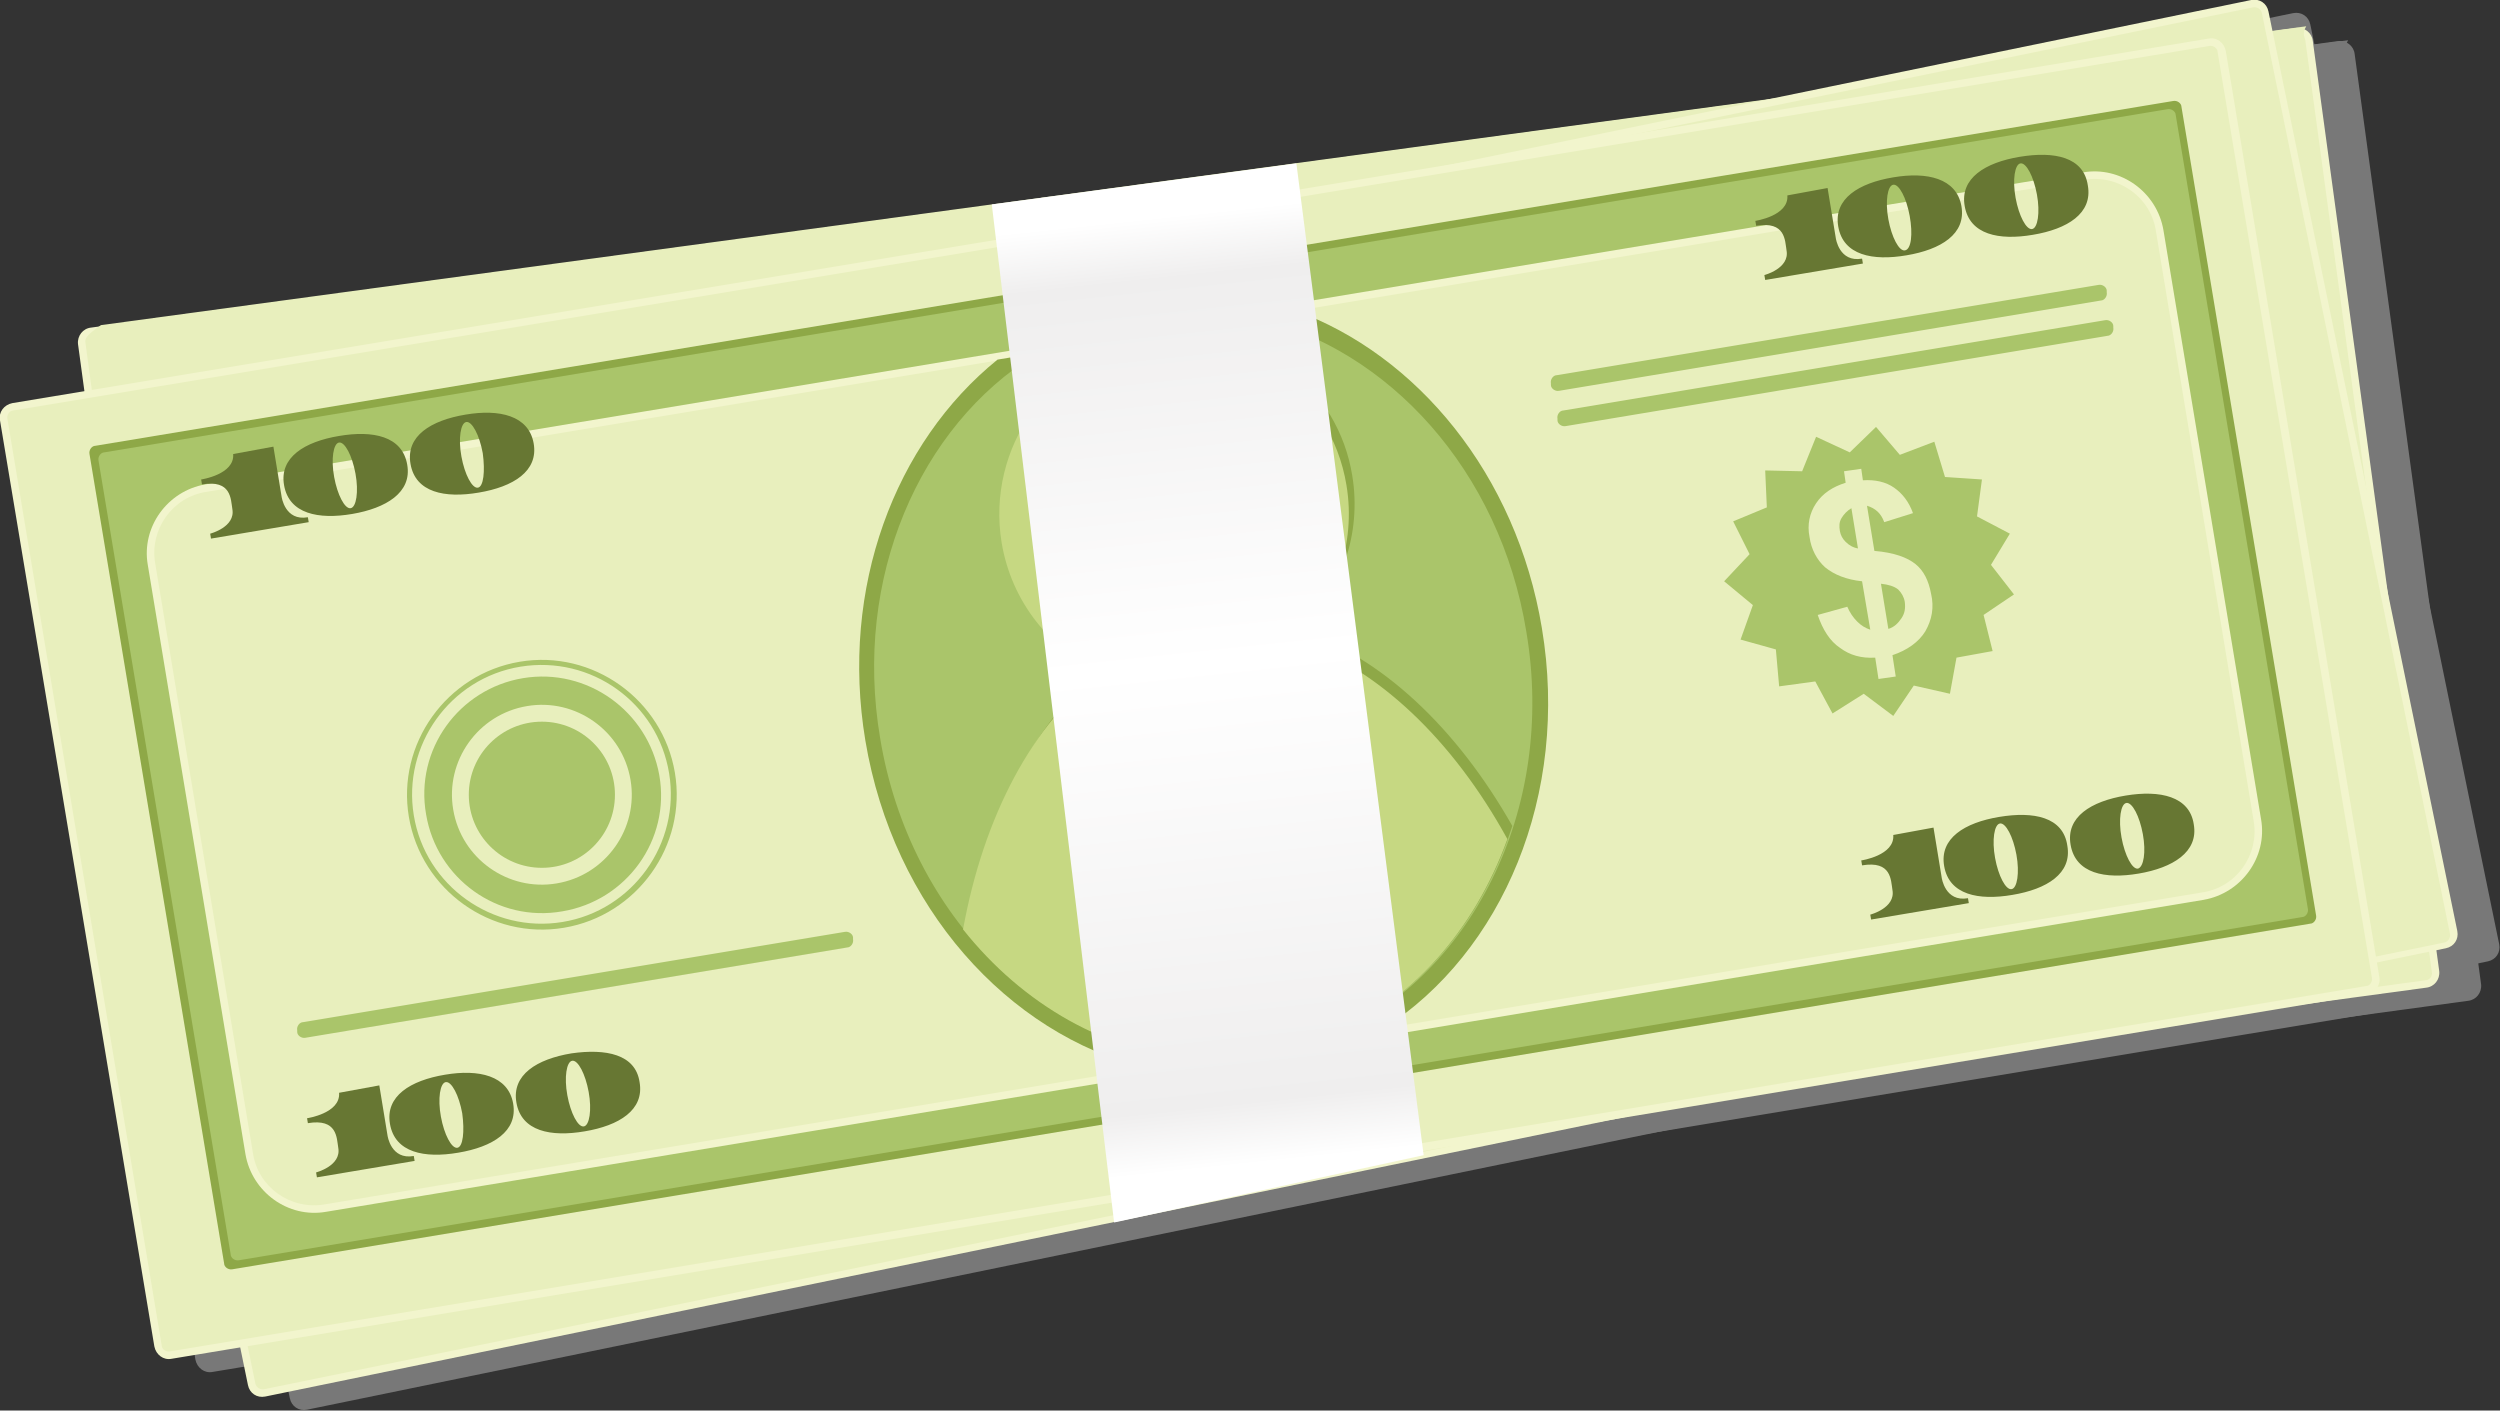 <svg version="1" xmlns="http://www.w3.org/2000/svg" width="304.5" height="171.8" viewBox="0 0 304.5 171.8"><rect x="0" y="0" width="304.5" height="171.8" fill="#333333" stroke="none"/><g opacity=".47"><g fill="#C6C6C5"><path d="M31.9 158.4c-1 .1-1.9-.6-2-1.6L14.5 43.5c-.1-1 .6-1.9 1.6-2L284.8 5c1-.1 1.9.6 2 1.6l15.4 113.3c.1 1-.6 1.9-1.6 2L31.9 158.4z"/><path d="M301.3 120c.1.5-.3 1-.8 1L31.8 157.5c-.5.1-1-.3-1-.8L15.4 43.3c-.1-.5.3-1 1.9-2.1L286 4.9c-.6 1-.1 1.4-.1 1.8L301.3 120z"/></g><g fill="#C6C6C5"><path d="M37.4 171.7c-1 .2-1.9-.4-2.1-1.4l-23-112c-.2-1 .4-1.9 1.4-2.1L279.3 1.6c1-.2 1.9.4 2.1 1.4l23 112c.2 1-.4 1.9-1.4 2.1L37.4 171.7z"/><path d="M303.5 115.3c.1.5-.2 1-.7 1.1L37.2 170.8c-.5.1-1-.2-1.1-.7l-23-112c-.1-.5.2-1 .7-1.1L279.5 2.5c.5-.1 1 .2 1.1.7l22.9 112.1z"/></g><path fill="#C6C6C5" d="M25.9 167.1c-1 .2-1.9-.5-2.1-1.5L5.1 52.8c-.2-1 .5-1.9 1.5-2.1L274 6.3c1-.2 1.9.5 2.1 1.5l18.7 112.8c.2 1-.5 1.9-1.5 2.1L25.9 167.1z"/><path fill="#C6C6C5" d="M294 120.7c.1.5-.3 1-.7 1L25.8 166.2c-.5.1-1-.3-1-.7L6 52.6c-.1-.5.3-1 .7-1L274.2 7.2c.5-.1 1 .3 1 .7L294 120.7z"/><path fill="#C6C6C5" d="M33.4 156.2c-.5.1-1-.3-1-.7L16 57c-.1-.5.3-1 .7-1l253.1-42c.5-.1 1 .3 1 .7l16.4 98.5c.1.5-.3 1-.7 1l-253.1 42z"/><path fill="#C6C6C5" d="M34.1 155.1c-.5.1-1-.3-1-.7L17 57.7c-.1-.5.3-1 .7-1L269 15c.5-.1 1 .3 1 .7l16.1 96.7c.1.5-.3 1-.7 1L34.1 155.1z"/><path fill="#C6C6C5" d="M44.8 149.2c-4.6.8-9-2.4-9.8-7L23 70.4c-.8-4.6 2.4-9 7-9.8l228.7-38c4.6-.8 9 2.4 9.8 7l11.9 71.8c.8 4.6-2.4 9-7 9.8l-228.6 38z"/><path fill="#C6C6C5" d="M44.6 148.3c-4.1.7-8.1-2.1-8.7-6.3l-12-71.8c-.7-4.1 2.1-8.1 6.3-8.7l228.7-38c4.1-.7 8.1 2.1 8.7 6.3l11.9 71.8c.7 4.1-2.1 8.1-6.3 8.7l-228.6 38z"/><path fill="#C6C6C5" d="M110.4 91.9c3.4 20.3 17.3 35.7 34.1 39.9l29-4.8c14.5-9.3 22.7-28.5 19.3-48.8-3.1-18.7-15.2-33.3-30.1-38.7l-36.2 6c-12.4 10-19.2 27.7-16.1 46.4z"/><path fill="#C6C6C5" d="M112.3 91.6c3.6 21.9 20.2 37.9 38.9 39.1l15.7-2.6c17.3-7.2 27.8-27.7 24.1-49.5-3.2-19.6-16.8-34.4-33-38.2l-26.8 4.5C117.1 53.5 109 72 112.3 91.6z"/><path fill-rule="evenodd" clip-rule="evenodd" fill="#C6C6C5" d="M127.9 66.7c1.2 7.2 5.9 13 12.1 15.8-8.7 6.5-14.8 18.4-17.1 32.9 7.3 8.9 17.4 14.5 28.2 15.2l15.7-2.6c10.7-4.4 18.7-13.9 22.5-25.7-6.8-12-16-20.6-25.8-23.8 4.9-4.7 7.5-11.7 6.3-18.9-1.8-10.7-11.2-18.2-21.8-17.8l-5.3.9c-10 3.1-16.6 13.3-14.8 24z"/><path fill-rule="evenodd" clip-rule="evenodd" fill="#C6C6C5" d="M162.8 79.6c4.9-4.7 7.5-11.7 6.3-18.9-1.9-11.6-12.9-19.4-24.5-17.5-11.6 1.9-19.4 12.9-17.5 24.5 1.2 7.2 5.9 13 12.1 15.8-8.3 6.2-14.3 17.5-16.8 31.3 7.3 9.2 17.6 15.1 28.6 15.8l15.7-2.6c10.2-4.2 18-13.1 22-24.2-6.7-12.2-16-21-25.9-24.2zM68.7 84.2c-7.8 1.3-13.2 8.7-11.8 16.6 1.3 7.8 8.7 13.2 16.6 11.8 7.8-1.3 13.2-8.7 11.8-16.6-1.3-7.8-8.7-13.1-16.6-11.8zm4.2 25c-5.9 1-11.6-3-12.6-9-1-5.9 3-11.6 9-12.6 5.9-1 11.6 3 12.6 9s-3.1 11.6-9 12.6z"/><circle fill-rule="evenodd" clip-rule="evenodd" fill="#C6C6C5" cx="71.1" cy="98.4" r="8.9"/><path fill="#C6C6C5" d="M73.8 114.6c-8.9 1.5-17.4-4.6-18.9-13.5s4.6-17.4 13.5-18.9 17.4 4.6 18.9 13.5-4.6 17.4-13.5 18.9zm-5.3-31.7c-8.6 1.4-14.4 9.6-13 18.1 1.4 8.6 9.6 14.4 18.1 13 8.6-1.4 14.4-9.6 13-18.1-1.4-8.7-9.5-14.5-18.1-13z"/><g fill="#C6C6C5"><path d="M229.4 64.7c-.3.5-.3 1-.2 1.6.1.5.3.9.7 1.3.4.4.9.7 1.5.8l-.8-4.9c-.6.3-1 .7-1.2 1.2zM234.2 72.7l.9 5.5c.7-.2 1.2-.7 1.6-1.3.4-.6.5-1.2.4-2-.1-.6-.4-1.1-.8-1.5-.5-.3-1.2-.6-2.1-.7z"/><path d="M247.6 70.4l2.3-3.8-4-2.1.6-4.5-4.5-.3-1.3-4.3-4.2 1.6-2.9-3.4-3.2 3.1-4.1-1.9-1.7 4.2-4.5-.1.2 4.5-4.1 1.7 2 4-3.1 3.3 3.5 2.9-1.5 4.2 4.3 1.2.4 4.5 4.4-.6 2.1 3.9 3.8-2.4 3.6 2.7 2.5-3.7 4.4 1 .8-4.4 4.4-.8-1.1-4.4 3.7-2.5-2.8-3.6zm-8 8.1c-.8 1.3-2.2 2.3-4 2.9l.4 2.6-2.1.3-.4-2.6c-1.7.1-3.1-.3-4.3-1.2-1.2-.8-2.1-2.2-2.7-4l3.6-1c.3.7.7 1.3 1.2 1.8s1 .8 1.6 1l-1-5.9c-1.9-.2-3.4-.8-4.5-1.7-1-.9-1.7-2.2-1.9-3.7-.3-1.5 0-2.9.8-4.1.8-1.2 2-2 3.6-2.5l-.2-1.4 2.1-.3.2 1.4c1.5-.1 2.8.2 3.8.9s1.8 1.7 2.3 3.1l-3.5 1.1c-.4-1.1-1.1-1.7-2.1-2l.9 5.5c2.4.2 4 .8 5 1.6s1.6 2 1.9 3.6c.4 1.7.1 3.2-.7 4.6z"/></g><g fill="#C6C6C5"><path d="M262.4 41.5c.1.5-.3 1-.7 1l-66 11c-.5.1-1-.3-1-.7v-.2c-.1-.5.3-1 .7-1l66-11c.5-.1 1 .3 1 .7v.2zM261.7 37.2c.1.5-.3 1-.7 1l-66 11c-.5.1-1-.3-1-.7v-.2c-.1-.5.3-1 .7-1l66-11c.5-.1 1 .3 1 .7v.2z"/></g><path fill="#C6C6C5" d="M109 116c.1.5-.3 1-.7 1l-66 11c-.5.1-1-.3-1-.7v-.2c-.1-.5.3-1 .7-1l66-11c.5-.1 1 .3 1 .7v.2z"/><g fill-rule="evenodd" clip-rule="evenodd" fill="#C6C6C5"><path d="M248.6 101.1c-4.2.7-7.3 2.6-6.7 6 .6 3.5 4.2 4.2 8.3 3.5 4.2-.7 7.3-2.6 6.7-6-.6-3.5-4.2-4.2-8.3-3.5zm1.5 8.8c-.7.1-1.6-1.6-2-3.8-.4-2.2-.1-4.1.6-4.2.7-.1 1.6 1.6 2 3.8.3 2.2.1 4.1-.6 4.2zM264 98.5c-4.2.7-7.3 2.6-6.7 6 .6 3.5 4.2 4.2 8.3 3.5s7.3-2.6 6.7-6c-.5-3.4-4.1-4.2-8.3-3.5zm1.5 8.9c-.7.1-1.6-1.6-2-3.8-.4-2.2-.1-4.1.6-4.2.7-.1 1.6 1.6 2 3.8.4 2.2.1 4.1-.6 4.2zM240.6 102.4l1 6.1s.4 3 3.2 2.5l.1.6-11.9 2-.1-.6s3.1-.8 2.7-3c-.2-1.2-.1-3.6-3.7-3l-.1-.6s4.1-.6 3.9-3.1l4.9-.9z"/><g><path d="M59.3 132.5c-4.2.7-7.3 2.6-6.7 6 .6 3.5 4.2 4.2 8.3 3.5 4.2-.7 7.3-2.6 6.7-6-.6-3.4-4.2-4.2-8.3-3.5zm1.4 8.9c-.7.1-1.6-1.6-2-3.8-.4-2.2-.1-4.1.6-4.2.7-.1 1.6 1.6 2 3.8.4 2.2.2 4.1-.6 4.2zM74.7 129.9c-4.2.7-7.3 2.6-6.7 6 .6 3.5 4.2 4.2 8.3 3.5 4.2-.7 7.3-2.6 6.7-6-.6-3.4-4.1-4.1-8.3-3.5zm1.5 8.9c-.7.1-1.6-1.6-2-3.8-.4-2.2-.1-4.1.6-4.2.7-.1 1.6 1.6 2 3.8.4 2.2.1 4.1-.6 4.2z"/><path d="M51.3 133.8l1 6.1s.4 3 3.2 2.5l.1.6-11.9 2-.1-.6s3.1-.8 2.7-3c-.2-1.2-.1-3.6-3.7-3l-.1-.6s4.1-.6 3.9-3.1l4.9-.9z"/></g></g><g fill-rule="evenodd" clip-rule="evenodd" fill="#C6C6C5"><path d="M235.7 23.2c-4.2.7-7.3 2.6-6.7 6 .6 3.5 4.2 4.2 8.3 3.5 4.2-.7 7.3-2.6 6.7-6-.6-3.4-4.2-4.2-8.3-3.5zm1.4 8.9c-.7.1-1.6-1.6-2-3.8-.4-2.2-.1-4.1.6-4.2.7-.1 1.6 1.6 2 3.8.4 2.2.1 4.1-.6 4.2zM251.1 20.7c-4.2.7-7.3 2.6-6.7 6 .6 3.5 4.2 4.2 8.3 3.5 4.2-.7 7.3-2.6 6.7-6-.6-3.5-4.2-4.2-8.3-3.5zm1.5 8.8c-.7.1-1.6-1.6-2-3.8-.4-2.2-.1-4.1.6-4.2.7-.1 1.6 1.6 2 3.8.3 2.2.1 4.1-.6 4.2zM227.7 24.5l1 6.1s.4 3 3.2 2.5l.1.6-11.9 2-.1-.6s3.1-.8 2.7-3c-.2-1.2-.1-3.6-3.7-3l-.1-.6s4.1-.6 3.9-3.1l4.9-.9z"/><g><path d="M46.3 54.7c-4.2.7-7.3 2.6-6.7 6 .6 3.5 4.2 4.2 8.3 3.5 4.2-.7 7.3-2.6 6.7-6-.5-3.5-4.1-4.2-8.3-3.5zm1.5 8.8c-.7.1-1.6-1.6-2-3.8-.4-2.2-.1-4.1.6-4.2.7-.1 1.6 1.6 2 3.8.4 2.2.1 4.1-.6 4.2zM61.8 52.1c-4.2.7-7.3 2.6-6.7 6 .6 3.5 4.2 4.2 8.3 3.5 4.2-.7 7.3-2.6 6.7-6-.6-3.4-4.2-4.2-8.3-3.5zm1.4 8.9c-.7.1-1.6-1.6-2-3.8-.4-2.2-.1-4.1.6-4.2.7-.1 1.6 1.6 2 3.8.4 2.2.1 4.1-.6 4.2z"/><path d="M38.4 56l1 6.1s.4 3 3.2 2.5l.1.6-11.9 2-.1-.6s3.1-.8 2.7-3c-.2-1.2-.1-3.6-3.7-3l-.1-.6s4.1-.6 3.9-3.1l4.9-.9z"/></g></g></g><path fill="#F2F5CD" d="M26.9 156.7c-1 .1-1.9-.6-2-1.6L9.5 41.9c-.1-1 .6-1.9 1.6-2L279.7 3.4c1-.1 1.9.6 2 1.6l15.4 113.3c.1 1-.6 1.9-1.6 2L26.9 156.7z"/><path fill="#E8EFBD" d="M296.2 118.4c.1.5-.3 1-.8 1L26.7 155.8c-.5.1-1-.3-1-.8L10.4 41.7c-.1-.5.3-1 1.9-2.1L280.9 3.2c-.6 1-.1 1.4-.1 1.8l15.4 113.4z"/><path fill="#F2F5CD" d="M32.3 170.1c-1 .2-1.9-.4-2.1-1.4l-23-112c-.2-1 .4-1.9 1.4-2.1L274.2 0c1-.2 1.9.4 2.1 1.4l23 112c.2 1-.4 1.9-1.4 2.1L32.3 170.1z"/><path fill="#E8EFBD" d="M298.4 113.7c.1.5-.2 1-.7 1.1L32.2 169.2c-.5.1-1-.2-1.1-.7l-23-112c-.1-.5.2-1 .7-1.1L274.4.9c.5-.1 1 .2 1.1.7l22.9 112.1z"/><g><path fill="#F2F5CD" d="M20.9 165.5c-1 .2-1.9-.5-2.1-1.5L0 51.2c-.2-1 .5-1.9 1.5-2.1L269 4.7c1-.2 1.9.5 2.1 1.5L289.8 119c.2 1-.5 1.9-1.5 2.1L20.9 165.5z"/><path fill="#E8EFBD" d="M288.9 119.1c.1.5-.3 1-.7 1L20.7 164.6c-.5.1-1-.3-1-.7L.9 51c-.1-.5.3-1 .7-1L269.1 5.6c.5-.1 1 .3 1 .7l18.8 112.8z"/><path fill="#8EA847" d="M28.3 154.6c-.5.1-1-.3-1-.7L10.9 55.3c-.1-.5.3-1 .7-1l253.1-42c.5-.1 1 .3 1 .7l16.4 98.5c.1.5-.3 1-.7 1L28.3 154.6z"/><path fill="#AAC56A" d="M29.1 153.5c-.5.1-1-.3-1-.7L12 56.1c-.1-.5.3-1 .7-1L264 13.3c.5-.1 1 .3 1 .7l16.1 96.7c.1.5-.3 1-.7 1L29.1 153.5z"/><path fill="#F2F5CD" d="M39.7 147.6c-4.6.8-9-2.4-9.8-7L18 68.8c-.8-4.6 2.4-9 7-9.8l228.7-38c4.6-.8 9 2.4 9.8 7l11.9 71.8c.8 4.6-2.4 9-7 9.8l-228.7 38z"/><path fill="#E8EFBD" d="M39.5 146.7c-4.1.7-8.1-2.1-8.7-6.3L18.9 68.6c-.7-4.1 2.1-8.1 6.3-8.7l228.7-38c4.1-.7 8.1 2.1 8.7 6.3l11.9 71.8c.7 4.1-2.1 8.1-6.3 8.7l-228.7 38z"/><path fill="#8EA847" d="M105.4 90.2c3.4 20.3 17.3 35.7 34.1 39.9l29-4.8c14.5-9.3 22.7-28.5 19.3-48.8-3.1-18.7-15.2-33.3-30.1-38.7l-36.2 6c-12.5 10.1-19.2 27.8-16.1 46.4z"/><path fill="#AAC56A" d="M107.2 89.9c3.6 21.9 20.2 37.9 38.9 39.1l15.7-2.6c17.3-7.2 27.8-27.7 24.1-49.5-3.2-19.6-16.8-34.4-33-38.2l-26.8 4.5c-14.1 8.7-22.2 27.2-18.9 46.7z"/><path fill-rule="evenodd" clip-rule="evenodd" fill="#8EA847" d="M122.8 65c1.2 7.2 5.9 13 12.1 15.8-8.7 6.5-14.8 18.4-17.1 32.9 7.3 8.9 17.4 14.5 28.2 15.2l15.7-2.6c10.7-4.4 18.7-13.9 22.5-25.7-6.8-12-16-20.6-25.8-23.8 4.9-4.7 7.5-11.7 6.3-18.9-1.7-10.5-11.1-18-21.7-17.6l-5.3.9c-10.1 3-16.6 13.2-14.9 23.8z"/><path fill-rule="evenodd" clip-rule="evenodd" fill="#C6D882" d="M157.7 78c4.9-4.7 7.5-11.7 6.3-18.9-1.9-11.6-12.9-19.4-24.5-17.5-11.6 1.9-19.4 12.9-17.5 24.5 1.2 7.2 5.9 13 12.1 15.8-8.3 6.2-14.3 17.5-16.8 31.3 7.3 9.2 17.6 15.1 28.6 15.8l15.7-2.6c10.2-4.2 18-13.1 22-24.2-6.7-12.2-16-21-25.9-24.2z"/><path fill-rule="evenodd" clip-rule="evenodd" fill="#AAC56A" d="M63.7 82.6c-7.8 1.3-13.2 8.7-11.8 16.6 1.3 7.8 8.7 13.2 16.6 11.8 7.8-1.3 13.2-8.7 11.8-16.6-1.4-7.8-8.8-13.1-16.6-11.8zm4.1 25c-5.9 1-11.6-3-12.6-9-1-5.9 3-11.6 9-12.6 5.9-1 11.6 3 12.6 9 1 5.9-3 11.6-9 12.6z"/><circle fill-rule="evenodd" clip-rule="evenodd" fill="#AAC56A" cx="66" cy="96.8" r="8.9"/><path fill="#AAC56A" d="M68.7 113c-8.9 1.5-17.4-4.6-18.9-13.5s4.6-17.4 13.5-18.9 17.4 4.6 18.9 13.5-4.6 17.4-13.5 18.9zm-5.3-31.8c-8.6 1.4-14.4 9.6-13 18.1 1.4 8.6 9.6 14.4 18.1 13 8.6-1.4 14.4-9.6 13-18.1-1.4-8.6-9.5-14.4-18.1-13z"/><g fill="#AAC56A"><path d="M224.3 63.1c-.3.5-.3 1-.2 1.6.1.5.3.9.7 1.3.4.4.9.7 1.5.8l-.8-4.9c-.5.3-.9.7-1.2 1.2zM229.1 71.1l.9 5.5c.7-.2 1.2-.7 1.6-1.3.4-.6.5-1.2.4-2-.1-.6-.4-1.1-.8-1.5-.5-.4-1.2-.6-2.1-.7z"/><path d="M242.5 68.8l2.3-3.8-4-2.1.6-4.5-4.5-.3-1.3-4.3-4.2 1.6-2.9-3.4-3.2 3.1-4.1-1.9-1.7 4.2-4.5-.1.2 4.5-4.1 1.7 2 4-3.1 3.3 3.5 2.9-1.5 4.2 4.3 1.2.4 4.5 4.4-.6 2.1 3.9 3.8-2.4 3.6 2.7 2.5-3.7 4.4 1 .8-4.4 4.4-.8-1.1-4.4 3.7-2.5-2.8-3.6zm-8 8.1c-.8 1.3-2.2 2.3-4 2.9l.4 2.6-2.1.3-.4-2.6c-1.7.1-3.1-.3-4.3-1.2-1.2-.8-2.1-2.2-2.7-4l3.6-1c.3.7.7 1.3 1.2 1.8s1 .8 1.6 1l-1-5.9c-1.9-.2-3.4-.8-4.5-1.7-1-.9-1.7-2.2-1.9-3.7-.3-1.5 0-2.9.8-4.1.8-1.2 2-2 3.6-2.5l-.2-1.4 2.1-.3.2 1.4c1.5-.1 2.8.2 3.8.9s1.8 1.7 2.3 3.1l-3.5 1.1c-.4-1.1-1.1-1.7-2.1-2l.9 5.5c2.4.2 4 .8 5 1.6s1.6 2 1.9 3.6c.4 1.7.1 3.2-.7 4.6z"/></g><g fill="#AAC56A"><path d="M257.4 39.9c.1.5-.3 1-.7 1l-66 11c-.5.1-1-.3-1-.7V51c-.1-.5.3-1 .7-1l66-11c.5-.1 1 .3 1 .7v.2zM256.6 35.6c.1.5-.3 1-.7 1l-66 11c-.5.1-1-.3-1-.7v-.2c-.1-.5.3-1 .7-1l66-11c.5-.1 1 .3 1 .7v.2z"/></g><path fill="#AAC56A" d="M103.9 114.4c.1.5-.3 1-.7 1l-66 11c-.5.1-1-.3-1-.7v-.2c-.1-.5.3-1 .7-1l66-11c.5-.1 1 .3 1 .7v.2z"/><g fill-rule="evenodd" clip-rule="evenodd" fill="#677733"><path d="M243.5 99.5c-4.2.7-7.3 2.6-6.7 6 .6 3.5 4.2 4.2 8.3 3.5 4.2-.7 7.3-2.6 6.7-6-.5-3.5-4.1-4.2-8.3-3.5zm1.5 8.8c-.7.1-1.6-1.6-2-3.8-.4-2.2-.1-4.1.6-4.2.7-.1 1.6 1.6 2 3.8.4 2.2.1 4.1-.6 4.2zM258.9 96.9c-4.2.7-7.3 2.6-6.7 6 .6 3.5 4.2 4.2 8.3 3.5s7.3-2.6 6.7-6c-.5-3.4-4.1-4.2-8.3-3.5zm1.5 8.9c-.7.1-1.6-1.6-2-3.8-.4-2.2-.1-4.1.6-4.2.7-.1 1.6 1.6 2 3.8.4 2.2.1 4-.6 4.2zM235.5 100.8l1 6.1s.4 3 3.2 2.5l.1.6-11.9 2-.1-.6s3.1-.8 2.7-3c-.2-1.2-.1-3.6-3.7-3l-.1-.6s4.1-.6 3.9-3.1l4.9-.9z"/><g><path d="M54.2 130.9c-4.2.7-7.3 2.6-6.7 6 .6 3.5 4.2 4.2 8.3 3.5 4.2-.7 7.3-2.6 6.7-6-.6-3.4-4.2-4.2-8.3-3.5zm1.5 8.9c-.7.1-1.6-1.6-2-3.8-.4-2.2-.1-4.1.6-4.2.7-.1 1.6 1.6 2 3.8.3 2.2.1 4.1-.6 4.2zM69.6 128.3c-4.2.7-7.3 2.6-6.7 6 .6 3.5 4.2 4.2 8.3 3.5 4.2-.7 7.3-2.6 6.7-6-.5-3.4-4.1-4.1-8.3-3.5zm1.5 8.9c-.7.1-1.6-1.6-2-3.8-.4-2.2-.1-4.1.6-4.2.7-.1 1.6 1.6 2 3.8.4 2.2.1 4.1-.6 4.2z"/><path d="M46.2 132.2l1 6.1s.4 3 3.2 2.5l.1.6-11.9 2-.1-.6s3.1-.8 2.7-3c-.2-1.2-.1-3.6-3.7-3l-.1-.6s4.1-.6 3.9-3.1l4.9-.9z"/></g></g><g fill-rule="evenodd" clip-rule="evenodd" fill="#677733"><path d="M230.6 21.6c-4.2.7-7.3 2.6-6.7 6 .6 3.5 4.2 4.2 8.3 3.5 4.2-.7 7.3-2.6 6.7-6-.6-3.4-4.2-4.2-8.3-3.5zm1.4 8.9c-.7.1-1.6-1.6-2-3.8-.4-2.2-.1-4.1.6-4.2.7-.1 1.6 1.6 2 3.8.4 2.2.2 4.1-.6 4.2zM246 19.1c-4.2.7-7.3 2.6-6.7 6 .6 3.5 4.2 4.2 8.3 3.5 4.2-.7 7.3-2.6 6.7-6-.5-3.5-4.1-4.2-8.3-3.5zm1.5 8.8c-.7.1-1.6-1.6-2-3.8-.4-2.2-.1-4.1.6-4.2.7-.1 1.6 1.6 2 3.8.4 2.2.1 4.1-.6 4.2zM222.6 22.9l1 6.1s.4 3 3.2 2.5l.1.6-11.9 2-.1-.6s3.1-.8 2.7-3c-.2-1.2-.1-3.6-3.7-3l-.1-.6s4.1-.6 3.9-3.1l4.9-.9z"/><g><path d="M41.3 53.1c-4.2.7-7.3 2.6-6.7 6 .6 3.5 4.2 4.2 8.3 3.5s7.3-2.6 6.7-6c-.6-3.5-4.2-4.2-8.3-3.5zm1.4 8.8c-.7.1-1.6-1.6-2-3.8-.4-2.2-.1-4.1.6-4.2.7-.1 1.6 1.6 2 3.8.4 2.2.1 4.1-.6 4.2zM56.7 50.5c-4.2.7-7.3 2.6-6.7 6 .6 3.5 4.2 4.2 8.3 3.5 4.2-.7 7.3-2.6 6.7-6-.6-3.4-4.2-4.2-8.3-3.5zm1.5 8.9c-.7.1-1.6-1.6-2-3.8-.4-2.2-.1-4.1.6-4.2.7-.1 1.6 1.6 2 3.8.3 2.2.1 4.1-.6 4.2z"/><path d="M33.3 54.4l1 6.1s.4 3 3.2 2.5l.1.6-11.9 2-.1-.6s3.1-.8 2.7-3c-.2-1.2-.1-3.6-3.7-3l-.1-.6s4.1-.6 3.9-3.1l4.9-.9z"/></g></g></g><g><linearGradient id="a" gradientUnits="userSpaceOnUse" x1="-17.6" y1="-944.877" x2="-17.6" y2="-1064.986" gradientTransform="matrix(.994 -.106 .111 1.043 276.091 1130.353)"><stop offset=".04" stop-color="#FFF"/><stop offset=".1" stop-color="#EFEEEE"/><stop offset=".527" stop-color="#FFF"/><stop offset=".9" stop-color="#EFEEEE"/><stop offset=".96" stop-color="#FFF"/></linearGradient><path fill="url(#a)" d="M173.4 140.7l-37.7 8.2-14.9-124 37.1-5"/></g></svg>